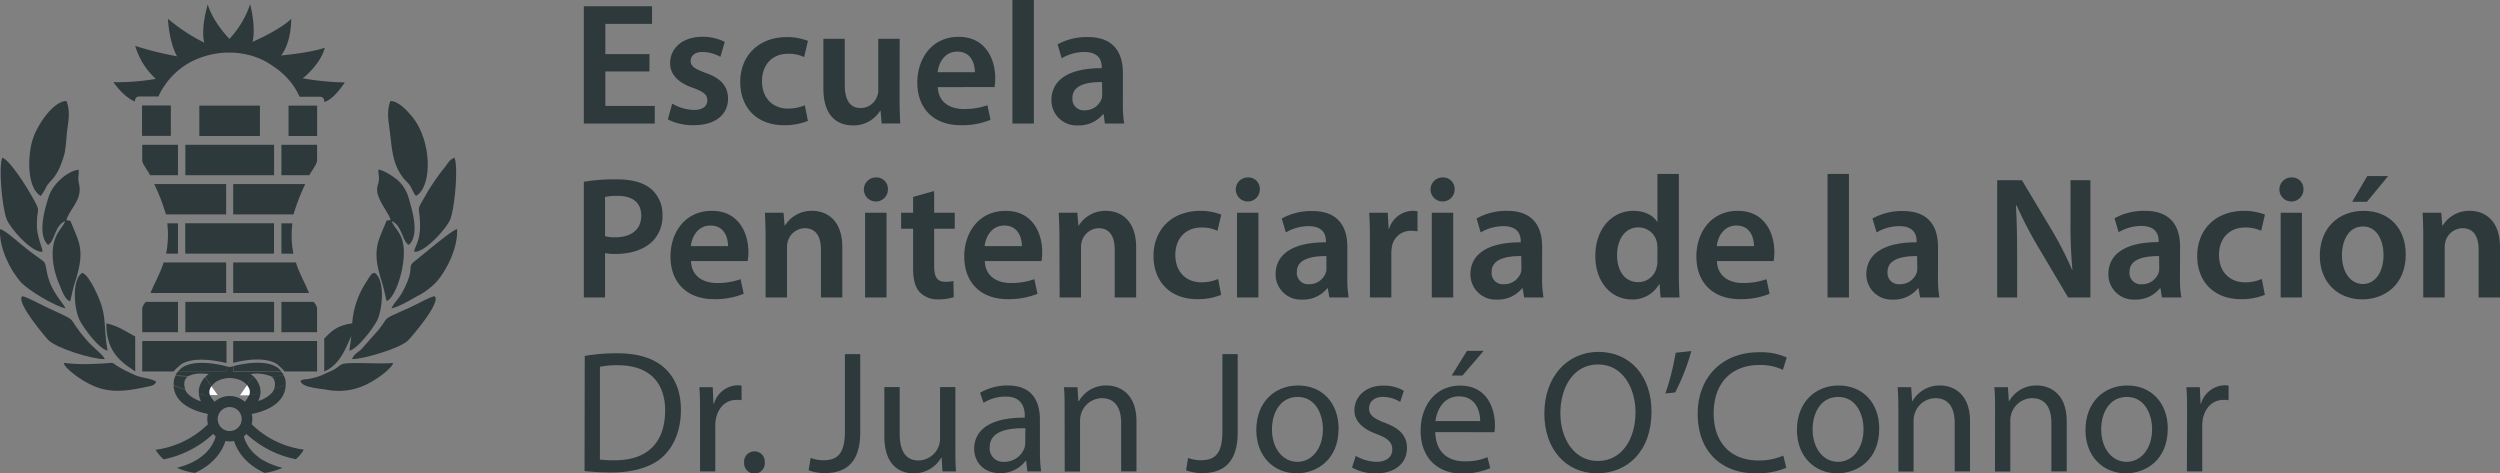 <svg xmlns="http://www.w3.org/2000/svg" viewBox="0 0 607.1 114.94"><rect x="0" y="0" width="607.1" height="114.94" fill="#808080" stroke="none"/><defs><style>.cls-1,.cls-2{fill:#2d393b;}.cls-2,.cls-3{fill-rule:evenodd;}.cls-3,.cls-4{fill:none;}.cls-5{fill:#fff;}</style></defs><g id="Capa_2" data-name="Capa 2"><g id="Isologotipo_pluma_y_negativo_a_3_lineas" data-name="Isologotipo pluma y negativo a 3 lineas"><g id="Isologotipo_a_3_lineas_pluma" data-name="Isologotipo a 3 lineas pluma"><path class="cls-1" d="M157.71,17.36H147v8.36h12V30H141.78V1.52h16.56V5.79H147v7.35h10.73Z"/><path class="cls-1" d="M163.24,25.17a11.24,11.24,0,0,0,5.24,1.53c2.28,0,3.29-1,3.29-2.33s-.84-2.07-3.38-3c-4-1.35-5.66-3.54-5.66-6,0-3.64,3-6.43,7.77-6.43a11.84,11.84,0,0,1,5.5,1.23l-1.06,3.63a9.14,9.14,0,0,0-4.35-1.18c-1.86,0-2.87.93-2.87,2.2s1,1.9,3.59,2.87c3.76,1.31,5.45,3.21,5.49,6.25,0,3.76-2.92,6.46-8.36,6.46A13.34,13.34,0,0,1,162.18,29Z"/><path class="cls-1" d="M196.19,29.36a15.23,15.23,0,0,1-5.83,1.05c-6.42,0-10.6-4.14-10.6-10.52C179.76,13.73,184,9,191.2,9a14,14,0,0,1,5,.93l-.93,3.93a8.58,8.58,0,0,0-3.93-.8c-4,0-6.33,2.91-6.29,6.67,0,4.23,2.74,6.64,6.29,6.64a10.33,10.33,0,0,0,4.1-.81Z"/><path class="cls-1" d="M218.45,23.82c0,2.45.08,4.48.17,6.17H214.1l-.26-3.08h-.12a7.55,7.55,0,0,1-6.63,3.54c-3.72,0-7.14-2.23-7.14-8.95V9.42h5.19V20.61c0,3.42,1.1,5.62,3.85,5.62a4.23,4.23,0,0,0,4-2.79,3.75,3.75,0,0,0,.29-1.6V9.42h5.2Z"/><path class="cls-1" d="M227.74,21.16c.13,3.72,3,5.32,6.34,5.32a16.59,16.59,0,0,0,5.7-.93l.76,3.55a18.49,18.49,0,0,1-7.18,1.31c-6.68,0-10.6-4.09-10.6-10.39,0-5.7,3.46-11.07,10.05-11.07s8.87,5.5,8.87,10a12.11,12.11,0,0,1-.17,2.19Zm9-3.63c0-1.9-.8-5-4.27-5-3.21,0-4.56,2.92-4.77,5Z"/><path class="cls-1" d="M245.86,0h5.2V30h-5.2Z"/><path class="cls-1" d="M272.68,25.05A28,28,0,0,0,273,30h-4.69L268,27.71h-.12a7.54,7.54,0,0,1-6.09,2.74,6.1,6.1,0,0,1-6.46-6.12c0-5.15,4.61-7.81,12.21-7.77v-.34c0-1.35-.55-3.59-4.18-3.59a10.9,10.9,0,0,0-5.54,1.52l-1-3.38A14.79,14.79,0,0,1,264.19,9c6.59,0,8.49,4.19,8.49,8.71Zm-5.06-5.11c-3.68-.05-7.19.71-7.19,3.84a2.73,2.73,0,0,0,3,3,4.27,4.27,0,0,0,4.1-2.83,3.42,3.42,0,0,0,.13-1.14Z"/><path class="cls-1" d="M141.78,44.14a45.6,45.6,0,0,1,7.94-.59c3.8,0,6.55.8,8.37,2.32a8.06,8.06,0,0,1,2.78,6.3,8.68,8.68,0,0,1-2.4,6.42c-2.12,2.07-5.33,3.08-9,3.08a11.38,11.38,0,0,1-2.54-.21V72.23h-5.15Zm5.15,13.22a8.73,8.73,0,0,0,2.54.26c3.89,0,6.25-1.95,6.25-5.24s-2.2-4.82-5.79-4.82a14.07,14.07,0,0,0-3,.26Z"/><path class="cls-1" d="M167.8,63.4c.13,3.72,3,5.33,6.34,5.33a16.74,16.74,0,0,0,5.7-.93l.76,3.54a18.45,18.45,0,0,1-7.18,1.31c-6.67,0-10.6-4.09-10.6-10.39,0-5.7,3.46-11.06,10.05-11.06s8.87,5.49,8.87,10a12.11,12.11,0,0,1-.17,2.19Zm9-3.63c0-1.9-.8-5-4.27-5-3.21,0-4.56,2.92-4.77,5Z"/><path class="cls-1" d="M185.92,57.79c0-2.37-.08-4.36-.17-6.13h4.52l.26,3.08h.12a7.56,7.56,0,0,1,6.59-3.54c3.59,0,7.31,2.32,7.31,8.82V72.23h-5.19V60.62c0-3-1.1-5.2-3.93-5.2a4.37,4.37,0,0,0-4.06,3,4.81,4.81,0,0,0-.25,1.65V72.23h-5.2Z"/><path class="cls-1" d="M215.62,45.92a2.92,2.92,0,1,1-2.92-2.83A2.77,2.77,0,0,1,215.62,45.92Zm-5.54,26.31V51.66h5.2V72.23Z"/><path class="cls-1" d="M226.85,46.38v5.28h5v3.89h-5v9.08c0,2.53.68,3.8,2.67,3.8a6.72,6.72,0,0,0,2-.21l.09,3.93a11.58,11.58,0,0,1-3.76.55A6,6,0,0,1,223.39,71c-1.14-1.19-1.65-3.09-1.65-5.79V55.55h-2.91V51.66h2.91V47.82Z"/><path class="cls-1" d="M239.15,63.4c.12,3.72,3,5.33,6.33,5.33a16.74,16.74,0,0,0,5.7-.93l.77,3.54a18.54,18.54,0,0,1-7.19,1.31c-6.67,0-10.6-4.09-10.6-10.39,0-5.7,3.47-11.06,10.06-11.06s8.87,5.49,8.87,10a13.12,13.12,0,0,1-.17,2.19Zm9-3.63c0-1.9-.81-5-4.27-5-3.21,0-4.56,2.92-4.77,5Z"/><path class="cls-1" d="M257.27,57.79c0-2.37-.09-4.36-.17-6.13h4.52l.25,3.08H262a7.56,7.56,0,0,1,6.59-3.54c3.59,0,7.31,2.32,7.31,8.82V72.23h-5.2V60.62c0-3-1.1-5.2-3.93-5.2a4.36,4.36,0,0,0-4,3,4.8,4.8,0,0,0-.26,1.65V72.23h-5.19Z"/><path class="cls-1" d="M296.55,71.6a15.19,15.19,0,0,1-5.83,1.05c-6.42,0-10.6-4.14-10.6-10.51,0-6.17,4.22-10.94,11.45-10.94a14,14,0,0,1,5,.92l-.93,3.93a8.57,8.57,0,0,0-3.92-.8c-4,0-6.34,2.92-6.3,6.67,0,4.23,2.75,6.64,6.3,6.64a10.14,10.14,0,0,0,4.09-.81Z"/><path class="cls-1" d="M305.93,45.92A2.92,2.92,0,1,1,303,43.09,2.77,2.77,0,0,1,305.93,45.92ZM300.4,72.23V51.66h5.19V72.23Z"/><path class="cls-1" d="M327.18,67.29a28.14,28.14,0,0,0,.33,4.94h-4.69L322.44,70h-.12a7.51,7.51,0,0,1-6.08,2.75,6.11,6.11,0,0,1-6.47-6.13c0-5.15,4.61-7.81,12.21-7.77v-.34c0-1.35-.55-3.59-4.18-3.59a10.9,10.9,0,0,0-5.54,1.52l-1-3.38a14.81,14.81,0,0,1,7.44-1.81c6.58,0,8.49,4.18,8.49,8.7Zm-5.07-5.11c-3.68,0-7.18.72-7.18,3.84a2.73,2.73,0,0,0,2.95,3,4.27,4.27,0,0,0,4.1-2.83,3.42,3.42,0,0,0,.13-1.14Z"/><path class="cls-1" d="M332.67,58.29c0-2.79-.05-4.81-.17-6.63H337l.21,3.89h.12A6.15,6.15,0,0,1,343,51.2a5.76,5.76,0,0,1,1.23.12v4.86a8.75,8.75,0,0,0-1.56-.13A4.58,4.58,0,0,0,338,60a8.56,8.56,0,0,0-.13,1.56V72.23h-5.19Z"/><path class="cls-1" d="M353.24,45.92a2.92,2.92,0,1,1-2.92-2.83A2.77,2.77,0,0,1,353.24,45.92ZM347.7,72.23V51.66h5.2V72.23Z"/><path class="cls-1" d="M374.48,67.29a28,28,0,0,0,.34,4.94h-4.69L369.75,70h-.12a7.52,7.52,0,0,1-6.09,2.75,6.11,6.11,0,0,1-6.46-6.13c0-5.15,4.61-7.81,12.21-7.77v-.34c0-1.35-.55-3.59-4.18-3.59a10.9,10.9,0,0,0-5.54,1.52l-1-3.38A14.8,14.8,0,0,1,366,51.2c6.59,0,8.49,4.18,8.49,8.7Zm-5.06-5.11c-3.68,0-7.19.72-7.19,3.84a2.73,2.73,0,0,0,3,3,4.27,4.27,0,0,0,4.1-2.83,3.42,3.42,0,0,0,.13-1.14Z"/><path class="cls-1" d="M407.69,42.24v24.2c0,2.12.08,4.4.16,5.79h-4.6L403,69h-.09a7.38,7.38,0,0,1-6.67,3.72c-4.94,0-8.83-4.19-8.83-10.52,0-6.89,4.27-11,9.21-11,2.83,0,4.86,1.14,5.79,2.66h.08V42.24Zm-5.2,18a7.27,7.27,0,0,0-.13-1.39,4.55,4.55,0,0,0-4.47-3.63c-3.34,0-5.2,3-5.2,6.76s1.86,6.54,5.15,6.54a4.58,4.58,0,0,0,4.48-3.67,5.67,5.67,0,0,0,.17-1.52Z"/><path class="cls-1" d="M416.94,63.4c.12,3.72,3,5.33,6.33,5.33a16.74,16.74,0,0,0,5.7-.93l.76,3.54a18.45,18.45,0,0,1-7.18,1.31c-6.67,0-10.6-4.09-10.6-10.39,0-5.7,3.47-11.06,10.06-11.06s8.87,5.49,8.87,10a13.12,13.12,0,0,1-.17,2.19Zm9-3.63c0-1.9-.81-5-4.27-5-3.21,0-4.56,2.92-4.77,5Z"/><path class="cls-1" d="M443.8,42.24H449v30h-5.2Z"/><path class="cls-1" d="M470.62,67.29a28,28,0,0,0,.34,4.94h-4.69L465.89,70h-.12a7.52,7.52,0,0,1-6.09,2.75,6.11,6.11,0,0,1-6.46-6.13c0-5.15,4.6-7.81,12.21-7.77v-.34c0-1.35-.55-3.59-4.18-3.59a10.9,10.9,0,0,0-5.54,1.52l-1-3.38a14.8,14.8,0,0,1,7.43-1.81c6.59,0,8.49,4.18,8.49,8.7Zm-5.07-5.11c-3.67,0-7.18.72-7.18,3.84a2.73,2.73,0,0,0,3,3,4.27,4.27,0,0,0,4.1-2.83,3.69,3.69,0,0,0,.12-1.14Z"/><path class="cls-1" d="M485,72.23V43.76h6L498.33,56a84.37,84.37,0,0,1,4.86,9.55h.08a116.54,116.54,0,0,1-.46-11.83V43.76h4.82V72.23h-5.41l-7.44-12.54a99,99,0,0,1-5.06-9.8l-.17,0c.21,3.67.29,7.43.29,12.12V72.23Z"/><path class="cls-1" d="M529.38,67.29a27.11,27.11,0,0,0,.34,4.94H525L524.65,70h-.13a7.5,7.5,0,0,1-6.08,2.75A6.11,6.11,0,0,1,512,66.57c0-5.15,4.6-7.81,12.2-7.77v-.34c0-1.35-.55-3.59-4.18-3.59a10.83,10.83,0,0,0-5.53,1.52l-1-3.38a14.8,14.8,0,0,1,7.43-1.81c6.59,0,8.49,4.18,8.49,8.7Zm-5.07-5.11c-3.67,0-7.18.72-7.18,3.84a2.73,2.73,0,0,0,3,3,4.25,4.25,0,0,0,4.09-2.83,3.42,3.42,0,0,0,.13-1.14Z"/><path class="cls-1" d="M550,71.6a15.19,15.19,0,0,1-5.83,1.05c-6.42,0-10.6-4.14-10.6-10.51,0-6.17,4.23-10.94,11.45-10.94a14.07,14.07,0,0,1,5,.92l-.93,3.93a8.62,8.62,0,0,0-3.93-.8c-4,0-6.34,2.92-6.3,6.67,0,4.23,2.75,6.64,6.3,6.64a10.14,10.14,0,0,0,4.09-.81Z"/><path class="cls-1" d="M559.37,45.92a2.92,2.92,0,1,1-2.91-2.83A2.77,2.77,0,0,1,559.37,45.92Zm-5.53,26.31V51.66H559V72.23Z"/><path class="cls-1" d="M584.21,61.76c0,7.56-5.32,10.94-10.56,10.94-5.79,0-10.31-4-10.31-10.61S567.78,51.2,574,51.2,584.21,55.5,584.21,61.76Zm-15.5.21c0,4,2,7,5.11,7,2.95,0,5-2.88,5-7.06,0-3.21-1.43-6.92-5-6.92S568.71,58.55,568.71,62Zm11.23-19.22L574.79,49H571.2l3.67-6.25Z"/><path class="cls-1" d="M588.47,57.79c0-2.37-.08-4.36-.16-6.13h4.52l.25,3.08h.13a7.53,7.53,0,0,1,6.58-3.54c3.59,0,7.31,2.32,7.31,8.82V72.23h-5.19V60.62c0-3-1.1-5.2-3.93-5.2a4.37,4.37,0,0,0-4.06,3,4.81,4.81,0,0,0-.25,1.65V72.23h-5.2Z"/><path class="cls-1" d="M142,86.43a46.11,46.11,0,0,1,7.82-.64c5.28,0,9,1.27,11.53,3.55s4,5.62,4,10.22-1.47,8.45-4.09,11.07-7.1,4.1-12.63,4.1a59.14,59.14,0,0,1-6.68-.34Zm3.68,25.17a29.83,29.83,0,0,0,3.71.17c7.9,0,12.13-4.39,12.13-12.08,0-6.72-3.76-11-11.53-11a21,21,0,0,0-4.31.38Z"/><path class="cls-1" d="M170,100.41c0-2.41,0-4.48-.17-6.38h3.25l.17,4h.13a6.18,6.18,0,0,1,5.7-4.47,7.81,7.81,0,0,1,1,.08V97.2a5.4,5.4,0,0,0-1.26-.09c-2.62,0-4.48,1.94-5,4.73a11.75,11.75,0,0,0-.12,1.73v10.9H170Z"/><path class="cls-1" d="M180.69,112.28a2.52,2.52,0,0,1,2.53-2.67,2.47,2.47,0,0,1,2.49,2.67,2.51,2.51,0,1,1-5,0Z"/><path class="cls-1" d="M205.18,86h3.72v19c0,7.56-3.72,9.89-8.62,9.89a11.44,11.44,0,0,1-3.92-.68l.5-3a8.75,8.75,0,0,0,3.13.55c3.29,0,5.19-1.48,5.19-7Z"/><path class="cls-1" d="M232,108.85c0,2.16,0,4,.17,5.62h-3.3l-.21-3.33h-.09a7.63,7.63,0,0,1-6.75,3.8c-3.21,0-7.06-1.82-7.06-9V94h3.72v11.28c0,3.88,1.22,6.54,4.56,6.54a5.34,5.34,0,0,0,4.9-3.42,5.08,5.08,0,0,0,.34-1.9V94H232Z"/><path class="cls-1" d="M252.54,109.57a34.45,34.45,0,0,0,.29,4.9h-3.34l-.29-2.57h-.13a7.63,7.63,0,0,1-6.25,3c-4.14,0-6.25-2.92-6.25-5.87,0-4.95,4.39-7.65,12.29-7.61V101c0-1.65-.46-4.73-4.65-4.69a9.87,9.87,0,0,0-5.36,1.52L238,95.38a13.16,13.16,0,0,1,6.75-1.77c6.25,0,7.78,4.26,7.78,8.32ZM249,104c-4.06-.09-8.66.63-8.66,4.6a3.25,3.25,0,0,0,3.46,3.55,5.18,5.18,0,0,0,5-3.42,4.42,4.42,0,0,0,.17-1.18Z"/><path class="cls-1" d="M258.53,99.56c0-2.15,0-3.84-.16-5.53h3.29l.21,3.38H262a7.55,7.55,0,0,1,6.75-3.8c2.83,0,7.23,1.69,7.23,8.7v12.16h-3.72V102.69c0-3.3-1.23-6-4.73-6a5.37,5.37,0,0,0-5,3.8,5.59,5.59,0,0,0-.25,1.73v12.29h-3.72Z"/><path class="cls-1" d="M296.85,86h3.71v19c0,7.56-3.71,9.89-8.61,9.89a11.46,11.46,0,0,1-3.93-.68l.5-3a8.75,8.75,0,0,0,3.13.55c3.3,0,5.2-1.48,5.2-7Z"/><path class="cls-1" d="M325.06,104.08c0,7.56-5.28,10.86-10.18,10.86-5.49,0-9.8-4.06-9.8-10.52,0-6.8,4.52-10.81,10.14-10.81C321.09,93.61,325.06,97.87,325.06,104.08Zm-16.18.21c0,4.48,2.54,7.86,6.17,7.86s6.21-3.34,6.21-7.94c0-3.47-1.73-7.82-6.12-7.82S308.88,100.45,308.88,104.29Z"/><path class="cls-1" d="M329.24,110.71a10.51,10.51,0,0,0,4.95,1.44c2.66,0,3.92-1.31,3.92-3s-1.05-2.71-3.75-3.72c-3.72-1.35-5.45-3.34-5.45-5.79,0-3.29,2.7-6,7-6a9.5,9.5,0,0,1,5,1.26l-.89,2.71a7.88,7.88,0,0,0-4.18-1.23c-2.2,0-3.38,1.27-3.38,2.79,0,1.69,1.18,2.45,3.84,3.51,3.51,1.3,5.37,3.08,5.37,6.12,0,3.63-2.83,6.17-7.61,6.17a11.56,11.56,0,0,1-5.74-1.44Z"/><path class="cls-1" d="M348.55,104.93c.08,5,3.25,7.09,7,7.09a13.33,13.33,0,0,0,5.66-1l.68,2.66a16.69,16.69,0,0,1-6.85,1.31c-6.29,0-10.05-4.18-10.05-10.35s3.63-11,9.59-11c6.72,0,8.45,5.83,8.45,9.58a9.56,9.56,0,0,1-.13,1.74Zm10.9-2.67c0-2.32-1-6-5.16-6-3.8,0-5.4,3.42-5.7,6Zm.84-17.06-5.15,6h-2.62l3.72-6Z"/><path class="cls-1" d="M401.05,99.94c0,9.76-5.95,15-13.22,15-7.56,0-12.8-5.87-12.8-14.49,0-9,5.58-15,13.18-15C396,85.5,401.05,91.45,401.05,99.94Zm-22.13.42c0,6.13,3.29,11.58,9.12,11.58s9.13-5.37,9.13-11.83c0-5.7-3-11.61-9.08-11.61S378.92,94.15,378.92,100.36Z"/><path class="cls-1" d="M410.73,85.24A52.79,52.79,0,0,1,406.8,95.3l-2.37.25a62.65,62.65,0,0,0,2.49-9.89Z"/><path class="cls-1" d="M433.79,113.59a18.21,18.21,0,0,1-7.52,1.35c-8,0-14-5.07-14-14.45,0-8.95,6-14.95,14.87-14.95a15.33,15.33,0,0,1,6.75,1.27l-.93,3a13.09,13.09,0,0,0-5.7-1.18c-6.67,0-11.11,4.27-11.11,11.74,0,7,4,11.45,10.9,11.45a14.75,14.75,0,0,0,6-1.18Z"/><path class="cls-1" d="M456.35,104.08c0,7.56-5.28,10.86-10.18,10.86-5.49,0-9.8-4.06-9.8-10.52,0-6.8,4.52-10.81,10.13-10.81C452.38,93.61,456.35,97.87,456.35,104.08Zm-16.18.21c0,4.48,2.53,7.86,6.17,7.86s6.2-3.34,6.2-7.94c0-3.47-1.73-7.82-6.12-7.82S440.17,100.45,440.17,104.29Z"/><path class="cls-1" d="M461,99.56c0-2.15-.05-3.84-.17-5.53h3.29l.21,3.38h.09a7.57,7.57,0,0,1,6.76-3.8c2.83,0,7.22,1.69,7.22,8.7v12.16h-3.72V102.69c0-3.3-1.22-6-4.73-6a5.35,5.35,0,0,0-5,3.8,5.29,5.29,0,0,0-.26,1.73v12.29H461Z"/><path class="cls-1" d="M484.48,99.56c0-2.15,0-3.84-.17-5.53h3.29l.22,3.38h.08a7.57,7.57,0,0,1,6.76-3.8c2.83,0,7.22,1.69,7.22,8.7v12.16h-3.72V102.69c0-3.3-1.22-6-4.73-6a5.37,5.37,0,0,0-5,3.8,5.31,5.31,0,0,0-.25,1.73v12.29h-3.72Z"/><path class="cls-1" d="M526.42,104.08c0,7.56-5.28,10.86-10.18,10.86-5.49,0-9.8-4.06-9.8-10.52,0-6.8,4.52-10.81,10.14-10.81C522.45,93.61,526.42,97.87,526.42,104.08Zm-16.17.21c0,4.48,2.53,7.86,6.16,7.86s6.21-3.34,6.21-7.94c0-3.47-1.73-7.82-6.12-7.82S510.25,100.45,510.25,104.29Z"/><path class="cls-1" d="M531.11,100.41c0-2.41,0-4.48-.17-6.38h3.26l.17,4h.12a6.18,6.18,0,0,1,5.7-4.47,8.12,8.12,0,0,1,1,.08V97.2a5.45,5.45,0,0,0-1.27-.09c-2.62,0-4.48,1.94-5,4.73a10.49,10.49,0,0,0-.13,1.73v10.9h-3.72Z"/><g id="Torreon"><g id="Sol"><path class="cls-2" d="M55.74,9.45S51.8,5.57,50.45,1.07c-1.83,6.48-.84,9.3-.84,9.3a45,45,0,0,1-8.83-5.81c.4,6.28,2.23,9.12,2.23,9.12a82,82,0,0,1-10.18-2.53,17.79,17.79,0,0,0,5,8,53.75,53.75,0,0,1-10.28.8c2.82,4,5.24,4.69,5.24,4.69v-.17a1,1,0,0,1,1.05-1.05h4.64l.31-.68A18.28,18.28,0,0,1,44.73,16c6.44-4.29,15.54-4.35,21.59.08a17.81,17.81,0,0,1,3.76,3.25,15.29,15.29,0,0,1,2.65,4.16h5a1,1,0,0,1,1,1v.27s2-.23,5-4.74a66,66,0,0,1-10.22-1s4.26-3.22,5.37-7.43c-3.75,1.28-10.62,1.88-10.62,1.88s2.42-2.7,2.46-8.89c-2.76,2.72-9.4,5.59-9.4,5.59s.94-3-.57-9.16a23.12,23.12,0,0,1-5,8.4Z"/><path class="cls-3" d="M38.43,23.47h3.79a1,1,0,0,1,1,1v8.11a.45.45,0,0,0,.44.45h2.55a.45.45,0,0,0,.45-.45v-8a1.07,1.07,0,0,1,1.07-1.07H63.84a1,1,0,0,1,1,1v8.1a.45.45,0,0,0,.45.45h2.59a.45.45,0,0,0,.45-.45V24.49a1,1,0,0,1,1-1h3.38a15.31,15.31,0,0,0-2.66-4.16,17.81,17.81,0,0,0-3.76-3.25c-6-4.43-15.15-4.37-21.59-.08a18.41,18.41,0,0,0-5.9,6.8v0Z"/></g><path class="cls-4" d="M59.51,105.77c-.1.1-.2.2-.31.29A7.87,7.87,0,0,0,60,108a8.28,8.28,0,0,1-.81-1.93C59.31,106,59.41,105.87,59.51,105.77Z"/><path class="cls-4" d="M51.71,105.45c-.05,0-.13.11-.18.17s.13-.12.18-.17Z"/><path class="cls-4" d="M59.83,105.47h0a23.35,23.35,0,0,0,2.23,1.81A24.69,24.69,0,0,1,59.83,105.47Z"/><path class="cls-1" d="M44,88.47c2.94-1.92,8.51-.92,11-.3V82.81H34.54v7.4h7.62A13.4,13.4,0,0,1,44,88.47Z"/><path class="cls-1" d="M40.29,52.06H54.92V44.7H37.45A47.91,47.91,0,0,1,40.29,52.06Z"/><rect class="cls-1" x="48.41" y="25.65" width="14.71" height="7.38"/><path class="cls-1" d="M54.92,71.15V63.73H39.73c-.75,2.57-2.13,4.8-3.19,7.42Z"/><path class="cls-1" d="M43.22,73.3H35.43a3.69,3.69,0,0,0-.89,1.49v5.88h8.68Z"/><path class="cls-1" d="M43.22,42.55V35.16H34.54V39.1c.09.86,1.83,3,1.88,3.45Z"/><path class="cls-1" d="M41.49,33l0-7.39h-7s0,2.18,0,7.38Z"/><rect class="cls-1" x="70.07" y="25.65" width="6.94" height="7.38"/><path class="cls-1" d="M43.22,61.6V54.24h-2.6a23.64,23.64,0,0,1-.28,7.36Z"/><path class="cls-1" d="M74.12,44.7H56.63v7.36H71.28A50.06,50.06,0,0,1,74.12,44.7Z"/><path class="cls-1" d="M71.86,63.74H56.63v7.42H75.05C74,68.54,72.61,66.31,71.86,63.74Z"/><path class="cls-1" d="M67.27,88.42a14.75,14.75,0,0,1,1.83,1.79H77v-7.4H56.63v5.3C59.09,87.49,64.33,86.51,67.27,88.42Z"/><path class="cls-1" d="M77,39.1V35.16H68.34v7.39h6.8C75.19,42.14,76.93,40,77,39.1Z"/><path class="cls-1" d="M68.34,54.24V61.6h2.91A23.63,23.63,0,0,1,71,54.23Z"/><path class="cls-1" d="M77,74.77a3.69,3.69,0,0,0-.85-1.47H68.34v7.37H77Z"/><rect class="cls-1" x="45.01" y="35.16" width="21.55" height="7.39"/><rect class="cls-1" x="45.01" y="73.3" width="21.55" height="7.37"/><rect class="cls-1" x="44.99" y="54.22" width="21.55" height="7.37"/><path class="cls-1" d="M32.22,89.77l.61.44v-8.5c-2.13-1.08-4-2.56-7-3.18C25.73,84.64,28.71,87.54,32.22,89.77Z"/><path class="cls-1" d="M99.92,74.48c-7.85,3.64-5,1.84-7.92,5.54l-4.21,4.75c-.87.83-1.8,1.16-2.3,2.44,2.84,0,11.4-2.56,13.49-4.43.63-.55,8.19-9.29,6.61-10.8C105.26,71.67,100.84,74.05,99.92,74.48Z"/><path class="cls-1" d="M21.09,82.65c-5.69-6.53-.93-3.92-9.87-8.08-1-.45-5.54-2.9-5.86-2.59-1.52,1.45,5.91,10.17,6.46,10.68,2.06,1.93,10.51,4.59,13.64,4.55C25,86.07,22.78,84.59,21.09,82.65Z"/><path class="cls-1" d="M111,55.62c-1.24.23-8.76,6.63-10,7.57-2.39,1.8-.24,1.3-2.5,6.2-1.59,3.45-2.58,3.69-3.45,5.49,1.82-.36,4.58-2,6.08-2.87a16.84,16.84,0,0,0,5-3.71C108.35,65.66,111.21,60.4,111,55.62Z"/><path class="cls-1" d="M15.92,74.88c-.78-1.61-3.58-4.08-4.5-8.63-.8-3.9.35-1.43-6.29-6.9C4,58.39,1.06,55.82,0,55.62-.24,60.41,2.61,65.67,4.87,68.3,6.77,70.52,13.39,74.38,15.92,74.88Z"/><path class="cls-1" d="M32.83,91.1c-8.86-3.94-2-2.92-10.58-2.72a39.45,39.45,0,0,1-6.73-.26c-.26.88,4.62,5,9,6.24,3.52,1,7,.43,10.57-.31,1.85-.38,2.42-.43,2.85-1.35C36.57,91.81,34.38,91.8,32.83,91.1Z"/><path class="cls-1" d="M19.31,77.69c1.12,2.2,4.75,7.07,6.82,7.46-1.24-6.75.23-8.35-3.27-15.2-.54-1.06-1.76-3.31-2.86-3.7C17.35,67.81,18,75.06,19.31,77.69Z"/><path class="cls-1" d="M85.32,81.63l-.48,3.53c1.89-.38,5.57-5.13,6.71-7.29,1.38-2.64,2-10.08-.6-11.62-.81.28-.54.06-1.16.9-.22.29-.62,1-.87,1.37a20.94,20.94,0,0,0-3.39,10c-3.75.55-5,1.89-6.79,3.69v8C82.94,88.48,84.39,83.28,85.32,81.63Z"/><path class="cls-1" d="M10.34,61.16c0-1.1-1.42-3.55-1.39-6.59,0-4.53,1.11-2.76-1.07-6.66C6.37,45.18,2.47,39,.57,38.28c-1,2.4,0,12.16,1,14.84C2.34,55.3,7.59,61.34,10.34,61.16Z"/><path class="cls-1" d="M102,54.29c.12,4.46-1.4,5.57-1.39,6.87,2.61.15,7.85-5.73,8.71-7.84,1.08-2.64,2-12.61,1.06-15-1.13.4-1.4,1-2.09,1.95a52.35,52.35,0,0,0-5.12,7.49C101,51.54,101.87,49.74,102,54.29Z"/><path class="cls-1" d="M9.91,47.58a11.65,11.65,0,0,0,1.37-2.3c1-1.68,2.56-1.93,4.2-7.3.58-1.87.59-4.56.88-6.69.38-2.7.63-4.41-.21-6.76-3.2,0-7.1,5.81-8.2,9.28C6.67,37.85,6.5,45.65,9.91,47.58Z"/><path class="cls-1" d="M97.87,43.15c.49.66,1.17,1.12,1.71,1.93s.7,1.74,1.46,2.5c4-2.3,3.9-13.54-1.09-19.41-.92-1.08-3.1-3.65-5.16-3.64-.83,2.35-.57,4.07-.2,6.76C95.21,35.8,95.09,39.44,97.87,43.15Z"/><path class="cls-1" d="M83.06,88.45c-1.62.88-.57.77-4.15,2.31a13.46,13.46,0,0,1-5.08,1.38l-.81.24c-.1,1.6,4.17,1.94,6,2.2a15.42,15.42,0,0,0,7.18-.17c4.53-1.18,9.46-5.41,9.21-6.29C92.94,88.5,84.21,87.82,83.06,88.45Z"/><path class="cls-1" d="M11.82,47.78C10.89,50.7,9,57,11.67,59.47c1.39-.7,1.67-3.88,3.25-5.22l.33-.24c.48-.32,0-.07.56-.29-.51,1.8-3.7,3.31-2.89,10a19.76,19.76,0,0,0,1.44,5.23c.78,1.83,1.39,3.77,2.68,4.22.41-1.52.63-3,1.18-4.65,2.54-7.92,1-9.58-1.13-14.9l-1-.14c1-3,3.93-5,3.12-8.71-.42-1.9,0-2-.09-3.54C16.83,41.34,12.92,44.36,11.82,47.78Z"/><path class="cls-1" d="M92.67,68.27c.57,1.78.8,3.26,1.23,4.85,2.32-.83,5.35-10.31,3.69-15.1-.7-2-2.14-3.2-2.44-4.29.57.22,0-.1.72.4a3.88,3.88,0,0,1,.69.71c1.28,1.74,1.47,4,2.72,4.63,2.66-2.45.85-8.27,0-11.25a9.22,9.22,0,0,0-2.75-4.51c-.73-.61-3.27-2.42-4.64-2.53-.06,1.44.34,1.6,0,3.31A4.3,4.3,0,0,0,92,47.91c.78,2.07,2.29,3.77,2.89,5.53l-1,.12C91.85,58.65,90.2,60.54,92.67,68.27Z"/><path class="cls-1" d="M49,90.72a16.19,16.19,0,0,1,1.68.09,6.25,6.25,0,0,0-.86.78l1.56,2.21c1.29-2,4.29-2,4.42-2h0a7.4,7.4,0,0,1,2.09.34A4.38,4.38,0,0,1,60,93.55l1.42-2,.27,0a5.9,5.9,0,0,0-.8-.71,8.91,8.91,0,0,1,4.83.52l3.21-.11a4.12,4.12,0,0,0-.61-1H56.63V88.93c-.35.08-.65.16-.87.23l-.84-.23v1.28H43.21a4.28,4.28,0,0,0-.62,1c1.14,0,2.22.08,3.19.12A6.38,6.38,0,0,1,49,90.72Z"/><path class="cls-1" d="M61.28,101.76a5.43,5.43,0,0,0-.14-1.22c2-.4,5.15-1.34,6.91-3.5a5.62,5.62,0,0,0,1.32-3.66c-.89.36-1.83.71-2.78,1a3.11,3.11,0,0,1-.54,1,7.58,7.58,0,0,1-3.35,2,5.24,5.24,0,0,0,.54-2c-.59.17-1.16.32-1.72.45l-1,0a5.11,5.11,0,0,1-1.09,1.72,5.49,5.49,0,0,0-7.3,0A5.1,5.1,0,0,1,51,95.94l-1.37,0c-.44-.1-.89-.22-1.35-.35a5.53,5.53,0,0,0,.53,1.87,7.58,7.58,0,0,1-3.35-2,3.31,3.31,0,0,1-.48-.83c-1-.32-1.92-.67-2.83-1A5.59,5.59,0,0,0,43.47,97c1.78,2.17,5,3.12,7,3.51a5.34,5.34,0,0,0-.13,1.21,5.66,5.66,0,0,0,.15,1.31,22.29,22.29,0,0,1-12.69,6.19h0a9.52,9.52,0,0,0,1.94,2.33h0a24.91,24.91,0,0,0,11.84-6c0-.06.13-.12.18-.17h0c0,.06.11.1.16.15a4.68,4.68,0,0,0,.46.43c-.42,1.63-2.19,5.83-9.41,7.64a16.18,16.18,0,0,0,4.35,1.24c5-2.27,6.8-5.74,7.43-7.76a5.49,5.49,0,0,0,1.08.11,5.82,5.82,0,0,0,1-.1c.64,2,2.43,5.48,7.44,7.75a16.21,16.21,0,0,0,4.34-1.24c-5.13-1.29-7.49-3.76-8.59-5.68a7.87,7.87,0,0,1-.81-1.93c.11-.09.21-.19.31-.29s.22-.19.32-.3h0a24.69,24.69,0,0,0,2.23,1.81,24.13,24.13,0,0,0,9.77,4.3,9.35,9.35,0,0,0,1.94-2.32,22.3,22.3,0,0,1-12.66-6.16A5.35,5.35,0,0,0,61.28,101.76Zm-5.5,2.91a2.91,2.91,0,1,1,2.91-2.91A2.91,2.91,0,0,1,55.78,104.67Z"/><path class="cls-1" d="M54.92,88.93c-2.46-.62-7.72-1.61-10.66.31a4.43,4.43,0,0,0-1,1H54.92Z"/><path class="cls-1" d="M68.31,90.21a4.58,4.58,0,0,0-1-1c-2.94-1.92-8.18-.93-10.64-.31v1.28Z"/><path class="cls-1" d="M44.77,92.94a2,2,0,0,1,.9-1.53l.11,0c-1,0-2.05-.09-3.19-.12a4.9,4.9,0,0,0-.4,1.41,6.53,6.53,0,0,0,0,.88c.91.37,1.87.72,2.83,1A3.26,3.26,0,0,1,44.77,92.94Z"/><path class="cls-1" d="M51,94.46a3.42,3.42,0,0,1,.34-.66l-1.56-2.21a6,6,0,0,0-1.22,2,4.5,4.5,0,0,0-.27,2c.46.13.91.25,1.35.35l1.37,0A2.15,2.15,0,0,1,51,94.46Z"/><path class="cls-1" d="M61.68,91.52l-.27,0-1.42,2a3.65,3.65,0,0,1,.54.91,2.24,2.24,0,0,1,0,1.47l1,0c.56-.13,1.13-.28,1.72-.45a4.6,4.6,0,0,0-.28-1.9A6,6,0,0,0,61.68,91.52Z"/><path class="cls-1" d="M65.85,91.41a2,2,0,0,1,.9,1.53,3.27,3.27,0,0,1-.16,1.48c1-.33,1.89-.68,2.78-1a6,6,0,0,0,0-.73,4.74,4.74,0,0,0-.41-1.43l-3.21.11Z"/><path class="cls-5" d="M51.34,93.8a3.42,3.42,0,0,0-.34.66,2.15,2.15,0,0,0,0,1.48l1.87,0Z"/><path class="cls-5" d="M60.53,94.46a3.65,3.65,0,0,0-.54-.91L58.28,96l2.23,0A2.24,2.24,0,0,0,60.53,94.46Z"/><path class="cls-5" d="M71.83,111.59h0a24.13,24.13,0,0,1-9.77-4.3A24.27,24.27,0,0,0,71.83,111.59Z"/><path class="cls-5" d="M60,108c1.1,1.92,3.46,4.39,8.59,5.68h0C63.47,112.38,61.11,109.91,60,108Z"/><path class="cls-5" d="M59.83,105.47c-.1.11-.21.2-.32.3.11-.1.22-.19.32-.3Z"/><path class="cls-5" d="M51.71,105.45c0,.06.11.1.16.15s-.11-.09-.16-.15Z"/><path class="cls-5" d="M39.69,111.58h0a24.86,24.86,0,0,0,11.84-6A24.91,24.91,0,0,1,39.69,111.58Z"/></g></g></g></g></svg>